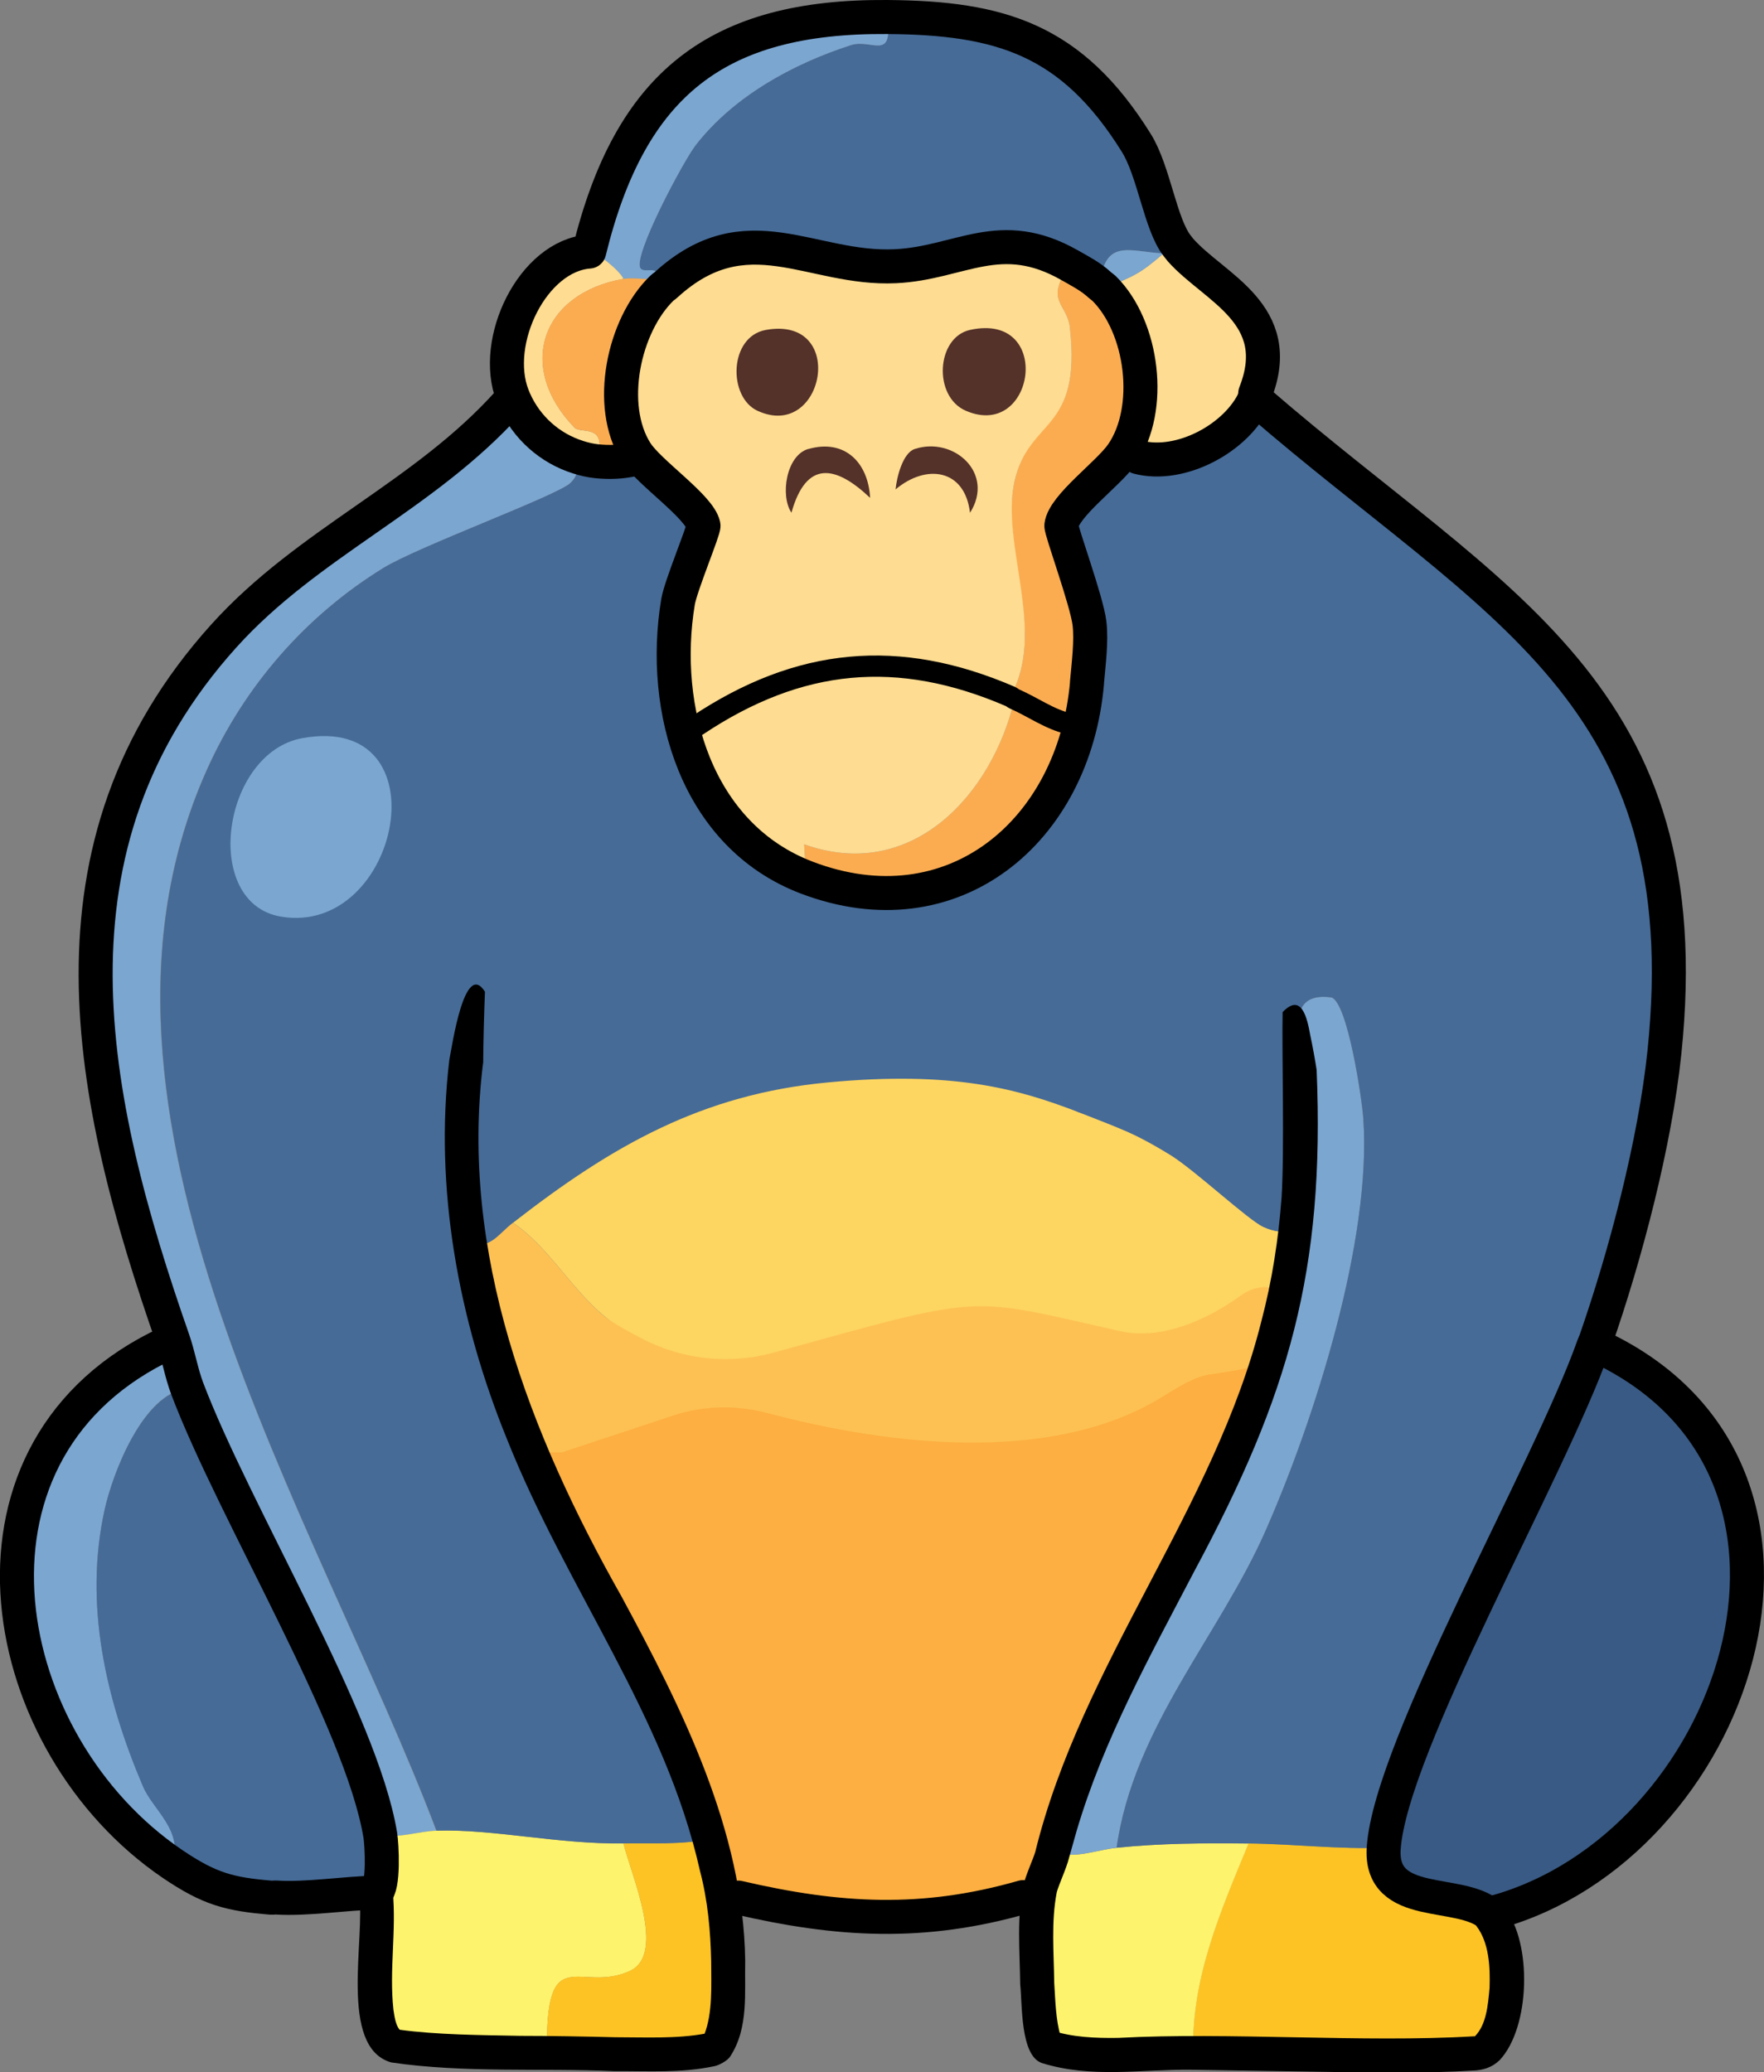 <?xml version="1.0" encoding="UTF-8"?>
<svg id="Layer_1" data-name="Layer 1" xmlns="http://www.w3.org/2000/svg" viewBox="0 0 187.69 220.53"><rect x="0" y="0" width="187.69" height="220.53" fill="#808080" stroke="none"/>
  <defs>
    <style>
      .cls-1 {
        fill: #543129;
      }

      .cls-2 {
        fill: #fef36c;
      }

      .cls-3 {
        fill: #fedc91;
      }

      .cls-4 {
        fill: #466b97;
      }

      .cls-5 {
        fill: #fdd561;
      }

      .cls-6 {
        stroke-width: 3.62px;
      }

      .cls-6, .cls-7 {
        fill: none;
        stroke: #000;
        stroke-linecap: round;
        stroke-linejoin: round;
      }

      .cls-8 {
        fill: #fdc325;
      }

      .cls-9 {
        fill: #fdc153;
      }

      .cls-10 {
        fill: #fbac51;
      }

      .cls-7 {
        stroke-width: 2.26px;
      }

      .cls-11 {
        fill: #395a84;
      }

      .cls-12 {
        fill: #fdaf41;
      }

      .cls-13 {
        fill: #7ba6d0;
      }
    </style>
  </defs>
  <g id="Generative_Object" data-name="Generative Object">
    <g>
      <path class="cls-12" d="M132.75,144.12c1.33-.18,2.37,1.11,1.93,2.37-6.06,17.15-18.15,32.76-22.64,50.6-.4,1.61-1.32,3.14-1.56,4.74l-1.62.07c-10.66,3.05-19.61,2.52-30.29.05l-1.56.29-.05-.03c-.24-1.82-.94-4.51-1.47-6.47-3.98-14.7-12.52-26.32-18.47-39.92-.46-1.06-.59-2.26-.33-3.38.14-.6.37-1.14.76-1.36,1.63-.93,8.23.13,10.92-1.41,3.44-1.97,7.49-2.71,11.37-1.88,10.17,2.18,43.04-2.29,53.01-3.65Z"/>
      <path class="cls-13" d="M61.53,48.66c-.29,1.2.16,1.76-.85,2.74-1.37,1.34-16.21,6.77-19.91,9.05-8.26,5.09-14.79,12.59-18.78,21.49-16.3,36.41,11.81,79.53,24.43,112.88-1.84.06-3.95.84-5.97.45-2.02-12.23-15.53-34.27-20.54-47.51-4.66.49-7.9,8.93-8.78,12.89-2.22,10.06.13,20.15,4.07,29.41,1.11,2.61,4.3,4.63,3.17,8.28-18.8-12.76-24.54-43.29-1.58-54.94l1.59-.85c-8.98-25.7-14.75-52.49,5.41-74.88,8.99-9.98,21.31-14.84,30.31-24.88l.6-.22c1.29,2.92,3.77,5.13,6.8,6.08Z"/>
      <path class="cls-11" d="M158.56,203.77c-3.18-2.85-11.79-.43-11.32-7.13.76-10.89,17.66-40.21,22.33-53.45.06-.16.15-.31.2-.47-.06.16-.15.31-.2.47l1.4.54c27.2,13.67,13.59,52.83-11.94,59.8l-.47.25Z"/>
      <path class="cls-4" d="M125.61,26.62c-.12-.14-.22-.29-.34-.43-.43.23-1.1.46-1.47.78-3.63-.18-6.25-1.69-6.79,3.35-.95-.88-2.06-1.45-3.17-2.08-7.43-4.25-11.67-.24-18.55.09-9.01.44-15.84-5.86-24.43,1.99-.14.13-.32.23-.45.36l-.45-1c.23-1.55-1.38-.53-1.81-1.13-.87-1.23,4.58-11.46,5.88-13.12,4.06-5.21,10.34-8.64,16.51-10.63,2.2-.71,4.53,1.8,3.85-2.99,12.04.09,19.64,2.35,26.51,13.39,1.89,3.03,2.56,8.71,4.37,10.98.12.14.22.3.34.43Z"/>
      <path class="cls-4" d="M40.46,195.28c.17,1.02.41,5.57-.47,6.13-3.39.07-7.3.73-10.64.52-.16-.01-.31.03-.47.02-4.49-.37-6.59-.93-10.51-3.58,1.13-3.65-2.05-5.67-3.17-8.28-3.94-9.26-6.29-19.35-4.07-29.41.87-3.96,4.12-12.41,8.78-12.89,5.01,13.24,18.52,35.28,20.54,47.51Z"/>
      <path class="cls-2" d="M46.43,194.82c6.03-.19,12.91,1.45,19.91,1.36.77,3.24,4.61,11.77.68,13.57-5.35,2.45-9.01-3.49-8.82,8.69-21.01,0-18.29,1.25-18.21-17.04.88-.56.64-5.1.47-6.13,2.02.39,4.13-.4,5.97-.45Z"/>
      <path class="cls-8" d="M147.23,196.63c-.47,6.7,8.14,4.29,11.32,7.13.1.09.08.35.2.47,2.3,2.49,2.17,12.38-1.02,14.11-1.35.73-26.93.15-30.77.09-.25-7.91,2.96-15.17,5.88-22.26,4.82.05,9.56.64,14.39.45Z"/>
      <path class="cls-2" d="M132.85,196.18c-2.92,7.09-6.13,14.35-5.88,22.26-5.05-.08-10.87.9-15.56-.63-1.28-1.47-1.29-13.58-.93-15.98.25-1.61,1.16-3.14,1.56-4.74,2.43.78,4.52-.22,6.79-.45,4.7-.49,9.31-.5,14.03-.45Z"/>
      <path class="cls-8" d="M75.48,195.73c.49,1.79,1.11,4.18,1.4,5.97.03.18.1.35.12.53.44,2.91,1.17,13.62-.8,15.57-1.33,1.33-15.18.6-18.01.63-.18-12.17,3.47-6.24,8.82-8.69,3.94-1.8.09-10.33-.68-13.57,3.06-.04,6.1.14,9.14-.45Z"/>
      <path class="cls-3" d="M125.61,26.62c3.56,4.03,11.29,6.77,7.95,15.24-.07.17.02.4-.05.56h0c-1.9,4.22-7.91,7.43-12.43,6.24l-1.69-.33c3.31-4.77,2.25-13.51-1.93-17.64,3.3-1.36,3.8-1.54,6.33-3.71.37-.32,1.04-.55,1.47-.78.12.14.22.3.34.43Z"/>
      <path class="cls-13" d="M94.39,1.81c.68,4.79-1.65,2.28-3.85,2.99-6.17,1.99-12.45,5.42-16.51,10.63-1.3,1.66-6.76,11.89-5.88,13.12.42.6,2.04-.42,1.81,1.13-1.13.13-2.56-.19-3.62,0-.39-.9-2.96-2.96-3.65-2.91,4.38-17.93,13.65-25.09,31.7-24.96Z"/>
      <path class="cls-3" d="M62.69,26.77c.69-.05,3.26,2.01,3.65,2.91-8.78,1.55-11.44,9.4-5.2,15.84.67.69,3.65-.55,2.33,3.57-.65-.07-1.31-.22-1.93-.42-3.04-.95-5.52-3.16-6.8-6.08l-.6.22.41-.68c-2.25-5.8,2.15-14.91,8.15-15.35Z"/>
      <path class="cls-5" d="M102.08,114.74c3.02.14,8.35,1.18,12.67,3.62,3.24.94,6.86,2.78,9.73,4.52,2.58,1.57,8.31,6.95,9.95,7.69,1.24.56,2.05.56,3.39.45-.27,2.16-.53,4.2-1,6.33-4.26-1.17-4.79,3.94-7.6,6.33-.14-.04-.31.04-.45,0-17.24-4.38-36.29-3.57-52.94,2.71-.38-.17-1.45.17-1.81,0-2.45-1.16-7.61-4.57-9.73-6.33-3.65-3.04-5.92-7.38-9.73-9.95,10.59-8.24,18.84-13.46,32.77-14.99,6.09-.67,14.73-.4,14.73-.4Z"/>
      <path class="cls-13" d="M118.82,196.63c-2.27.23-4.35,1.23-6.79.45,4.73-18.81,17.06-33.57,22.8-52.03.78-2.5,1.43-5.14,1.99-7.69.47-2.14.72-4.17,1-6.33.79-6.24.38-10.97.45-17.19.04-3.34-1.57-8.37,3.39-7.69,1.71.54,3.24,10.7,3.39,12.89.91,12.88-5.18,32.02-10.41,43.89-4.92,11.16-14.03,20.9-15.84,33.71Z"/>
      <path class="cls-10" d="M117.01,30.32c.14.13.32.23.45.36,4.18,4.13,5.24,12.87,1.93,17.64-1.49,2.15-6.19,5.5-6.46,7.6-.07.54,2.7,8.03,2.99,10.41.23,1.91-.1,4.39-.27,6.33-1.38,15.84-14.3,26.67-29.86,20.72l-.23-3.53c11.38,4.07,19.97-5.16,22.4-15.47-.16-.07-.29-.2-.45-.27,3.93-6.9-1.17-15.87.45-22.94s7.14-5.15,5.88-16.29c-.3-2.66-2.77-2.81,0-6.65,1.11.63,2.22,1.2,3.17,2.08Z"/>
      <g>
        <path class="cls-4" d="M169.76,142.71c-.06.16-.15.31-.2.47-4.67,13.24-21.56,42.56-22.33,53.45-4.82.19-9.56-.4-14.39-.45s-9.33-.03-14.03.45c1.81-12.81,10.91-22.55,15.84-33.71,5.23-11.86,11.31-31,10.41-43.89-.15-2.19-1.68-12.36-3.39-12.89-4.97-.68-3.36,4.35-3.39,7.69-.07,6.22.34,10.96-.45,17.19-1.34.11-2.16.11-3.39-.45-1.64-.75-7.37-6.12-9.95-7.69-2.87-1.75-3.29-2.03-9.73-4.52s-13.33-4.43-26.69-3.17-22.89,6.69-33.48,14.93c-1.62,1.26-2.32,2.76-4.61,2.26,1.14,7.42,3.6,15.24,6.52,22.17,5.96,14.15,14.9,26.02,19,41.17-3.04.59-6.08.41-9.14.45-7,.09-13.88-1.55-19.91-1.36-12.62-33.35-40.73-76.47-24.43-112.88,3.98-8.9,10.51-16.4,18.78-21.49,3.7-2.28,18.54-7.71,19.91-9.05,1-.98.56-1.53.85-2.74.63.2,1.28.35,1.93.42,1.33.14,2.63.1,3.94-.2l.27-.77c1.38,2.19,6.75,5.79,7.18,7.81.09.42-2.43,6.42-2.71,8.14-1.89,11.39,1.93,24.83,13.66,29.32,15.56,5.95,28.48-4.88,29.86-20.72.17-1.94.5-4.43.27-6.33-.28-2.38-3.05-9.87-2.99-10.41.27-2.11,4.97-5.46,6.46-7.6l1.69.33c4.52,1.19,10.53-2.02,12.43-6.24h0c.14.12.27.23.41.35,25.16,21.78,47.18,30.88,43.17,69.27-1.01,9.65-4.13,21.52-7.33,30.69Z"/>
        <path class="cls-13" d="M32.18,78.55c15.18-2.74,10.41,21.1-2.26,19-8.54-1.41-6.31-17.45,2.26-19Z"/>
      </g>
      <path class="cls-10" d="M66.34,29.68c1.06-.19,2.49.13,3.62,0l.45,1c.14-.13.31-.23.45-.36-.14.13-.32.23-.45.36-4.07,3.96-5.87,12.48-2.74,17.43l-.27.77c-1.3.29-2.61.34-3.94.2,1.33-4.11-1.65-2.87-2.33-3.57-6.24-6.43-3.58-14.28,5.2-15.84Z"/>
      <path class="cls-9" d="M136.83,137.36c-1.57-.43-3.05-.76-4.84.53-3.62,2.62-8.47,4.75-12.82,3.77-16.48-3.7-14.02-4.02-36.83,2.28-4.7,1.3-9.72.77-14.04-1.49-1.83-.96-3.34-1.82-4-2.37-3.65-3.04-5.92-7.38-9.73-9.95-1.62,1.26-2.32,2.76-4.61,2.26,1.14,7.42,3.6,15.24,6.52,22.17h3.3l11.84-3.92c3.26-1.08,6.76-1.14,10.09-.25,13.27,3.52,29.68,5.22,41.06-1.21,1.86-1.05,3.97-2.66,6.09-2.94,2.3-.31,4.73-.78,5.98-1.18.78-2.5,1.43-5.14,1.99-7.69Z"/>
      <path class="cls-13" d="M123.8,26.97c-2.54,2.17-3.04,2.35-6.33,3.71-.14-.13-.31-.23-.45-.36.54-5.04,3.16-3.52,6.79-3.35Z"/>
      <g>
        <path class="cls-3" d="M113.84,28.23c-2.77,3.85-.3,3.99,0,6.65,1.26,11.14-4.33,9.53-5.88,16.29s3.48,16.04-.45,22.94c.16.07.29.2.45.27-2.43,10.31-11.02,19.54-22.4,15.47l.23,3.53c-11.73-4.49-15.55-17.93-13.66-29.32.29-1.72,2.8-7.72,2.71-8.14-.43-2.02-5.79-5.62-7.18-7.81-3.12-4.95-1.32-13.47,2.74-17.43.14-.13.31-.23.45-.36,8.59-7.85,15.42-1.55,24.43-1.99,6.88-.34,11.12-4.34,18.55-.09Z"/>
        <path class="cls-1" d="M103.21,35.11c8.9-1.96,6.95,11.8-.45,8.6-3.51-1.52-3.14-7.81.45-8.6Z"/>
        <path class="cls-1" d="M81.49,35.11c8.73-1.55,6.22,11.9-.9,8.6-3.15-1.46-3.04-7.89.9-8.6Z"/>
        <path class="cls-1" d="M86.02,47.78c3.87-1.1,6.36,1.45,6.56,5.2-3.68-3.49-6.8-4.04-8.37,1.58-1.22-1.81-.56-6.12,1.81-6.79Z"/>
        <path class="cls-1" d="M97.33,47.78c4.15-1.36,8.55,2.58,5.88,6.79-.55-4.7-4.68-5.22-7.92-2.49.12-1.28.76-3.88,2.04-4.3Z"/>
      </g>
    </g>
    <g>
      <path class="cls-6" d="M133.51,42.41l.05-.56c3.34-8.47-4.39-11.21-7.95-15.24-.12-.14-.22-.29-.34-.43-1.81-2.27-2.48-7.95-4.37-10.98-6.88-11.04-14.48-13.3-26.51-13.39-18.05-.13-27.32,7.04-31.7,24.96-6.01.44-10.41,9.55-8.15,15.35.06.15.12.31.19.46,1.29,2.92,3.77,5.13,6.8,6.08.63.2,1.28.35,1.93.42,1.33.14,2.63.1,3.94-.2"/>
      <path class="cls-6" d="M115.65,72.66c.17-1.94.5-4.43.27-6.33-.28-2.38-3.05-9.87-2.99-10.41.27-2.11,4.97-5.46,6.46-7.6,3.31-4.77,2.25-13.51-1.93-17.64-.14-.13-.31-.23-.45-.36-.95-.88-2.06-1.45-3.17-2.08-7.43-4.25-11.67-.24-18.55.09-9.01.44-15.84-5.86-24.43,1.99-.14.13-.32.23-.45.36-4.07,3.96-5.87,12.48-2.74,17.43,1.38,2.19,6.75,5.79,7.18,7.81.09.42-2.43,6.42-2.71,8.14-1.89,11.39,1.93,24.83,13.66,29.32,15.56,5.95,28.48-4.88,29.86-20.72Z"/>
      <path class="cls-6" d="M133.51,42.41c-1.9,4.22-7.91,7.43-12.43,6.24"/>
      <path class="cls-6" d="M54.12,42.8c-9,10.04-21.32,14.9-30.31,24.88-20.16,22.38-14.39,49.18-5.41,74.88.6,1.72.88,3.51,1.52,5.21,5.01,13.24,18.52,35.28,20.54,47.51.17,1.02.41,5.57-.47,6.13-3.39.07-7.3.73-10.64.52-.16-.01-.31.03-.47.02-4.49-.37-6.59-.93-10.51-3.58-18.8-12.76-24.54-43.29-1.58-54.94"/>
      <path class="cls-6" d="M133.51,42.41l.41.35c25.16,21.78,47.18,30.88,43.17,69.27-1.01,9.65-4.13,21.52-7.33,30.69-.06.16-.15.31-.2.47-4.67,13.24-21.56,42.56-22.33,53.45-.47,6.7,8.14,4.29,11.32,7.13"/>
      <path class="cls-6" d="M170.96,143.71c27.2,13.67,13.59,52.83-11.94,59.8l-.47.25"/>
      <path class="cls-7" d="M113.79,77.04c-2.12-.49-3.87-1.79-5.83-2.65-.16-.07-.29-.2-.45-.27-11.92-5.15-22.48-4.16-33.34,3.1"/>
      <path class="cls-6" d="M78.56,201.94c10.68,2.48,19.63,3,30.29-.05"/>
      <path d="M51.4,113.12c-2.51,20.14,4.93,39.46,14.72,56.76,6.42,11.88,12.97,24.89,13.17,38.75-.08,3.37.39,7.16-1.58,10.19-.32.53-1.31.99-1.7,1.06-3.61.76-7.01.5-10.61.53-7.88-.35-15.95.22-23.78-.93-5.66-1.63-2.69-13.4-3.42-17.84-.27-2.4,3.29-2.83,3.59-.43.4,4.38-.39,8.4.07,12.64.12.85.26,1.68.66,2.15,3.94.54,8.6.57,12.81.65,2.9,0,7.21.07,10.13.15,3.13,0,6.55.18,9.58-.39,0,0,.12-.04.12-.04-.03.02-.07.04-.11.06-.05.02-.14.14-.12.11.92-2.36.74-5.21.74-7.8-.07-3.27-.36-6.48-1.19-9.64-3.71-16.56-14.12-29.85-20.5-45.86-5.19-12.71-7.8-26.76-6.17-40.46.29-1.45,1.62-10.69,3.79-7.24-.1,2.54-.17,5.12-.19,7.61h0Z"/>
      <path d="M140.09,113.86c.89,21.36-2.95,34.6-12.98,53.28-4.77,9.13-9.69,17.99-12.56,27.71,0,0-.94,3.33-.94,3.33-.41,1.26-.91,2.29-1.17,3.18-.61,3.13-.31,6.46-.27,9.65.12,1.92.16,3.9.68,5.71,0-.04-.03-.08-.08-.09l-.8-.53c2.12.69,4.55.81,7.02.77,11.63-.64,26.18.53,37.8-.17.05,0,.19-.01.16-.02-.06-.01-.12.14-.03.03,1.25-1.26,1.4-3.36,1.57-5.16.07-2.23-.04-4.82-1.41-6.6,0,0-.2-.47-.2-.47-.84-2.59,2.82-3.58,3.54-.92,0,0-.34-.53-.34-.53,2.98,3.71,2.74,12.77-.53,16.22-.8.77-1.77,1.07-2.86,1.1-4.88.3-9.74.17-14.61.15,0,0-15.39-.24-15.39-.24-5.21-.06-10.56.94-15.85-.72-2.3-.81-2.06-6.29-2.29-8.36-.04-3.61-.41-7.28.41-10.84.39-1.3.9-2.33,1.19-3.25,4.95-20.13,19.08-36.57,24.06-56.49,1.14-4.31,1.82-8.73,2.15-13.18.32-5.1.02-15.52.11-19.71,2.02-2.12,2.62.65,2.94,2.45.26,1.21.5,2.54.68,3.7h0Z"/>
    </g>
  </g>
</svg>